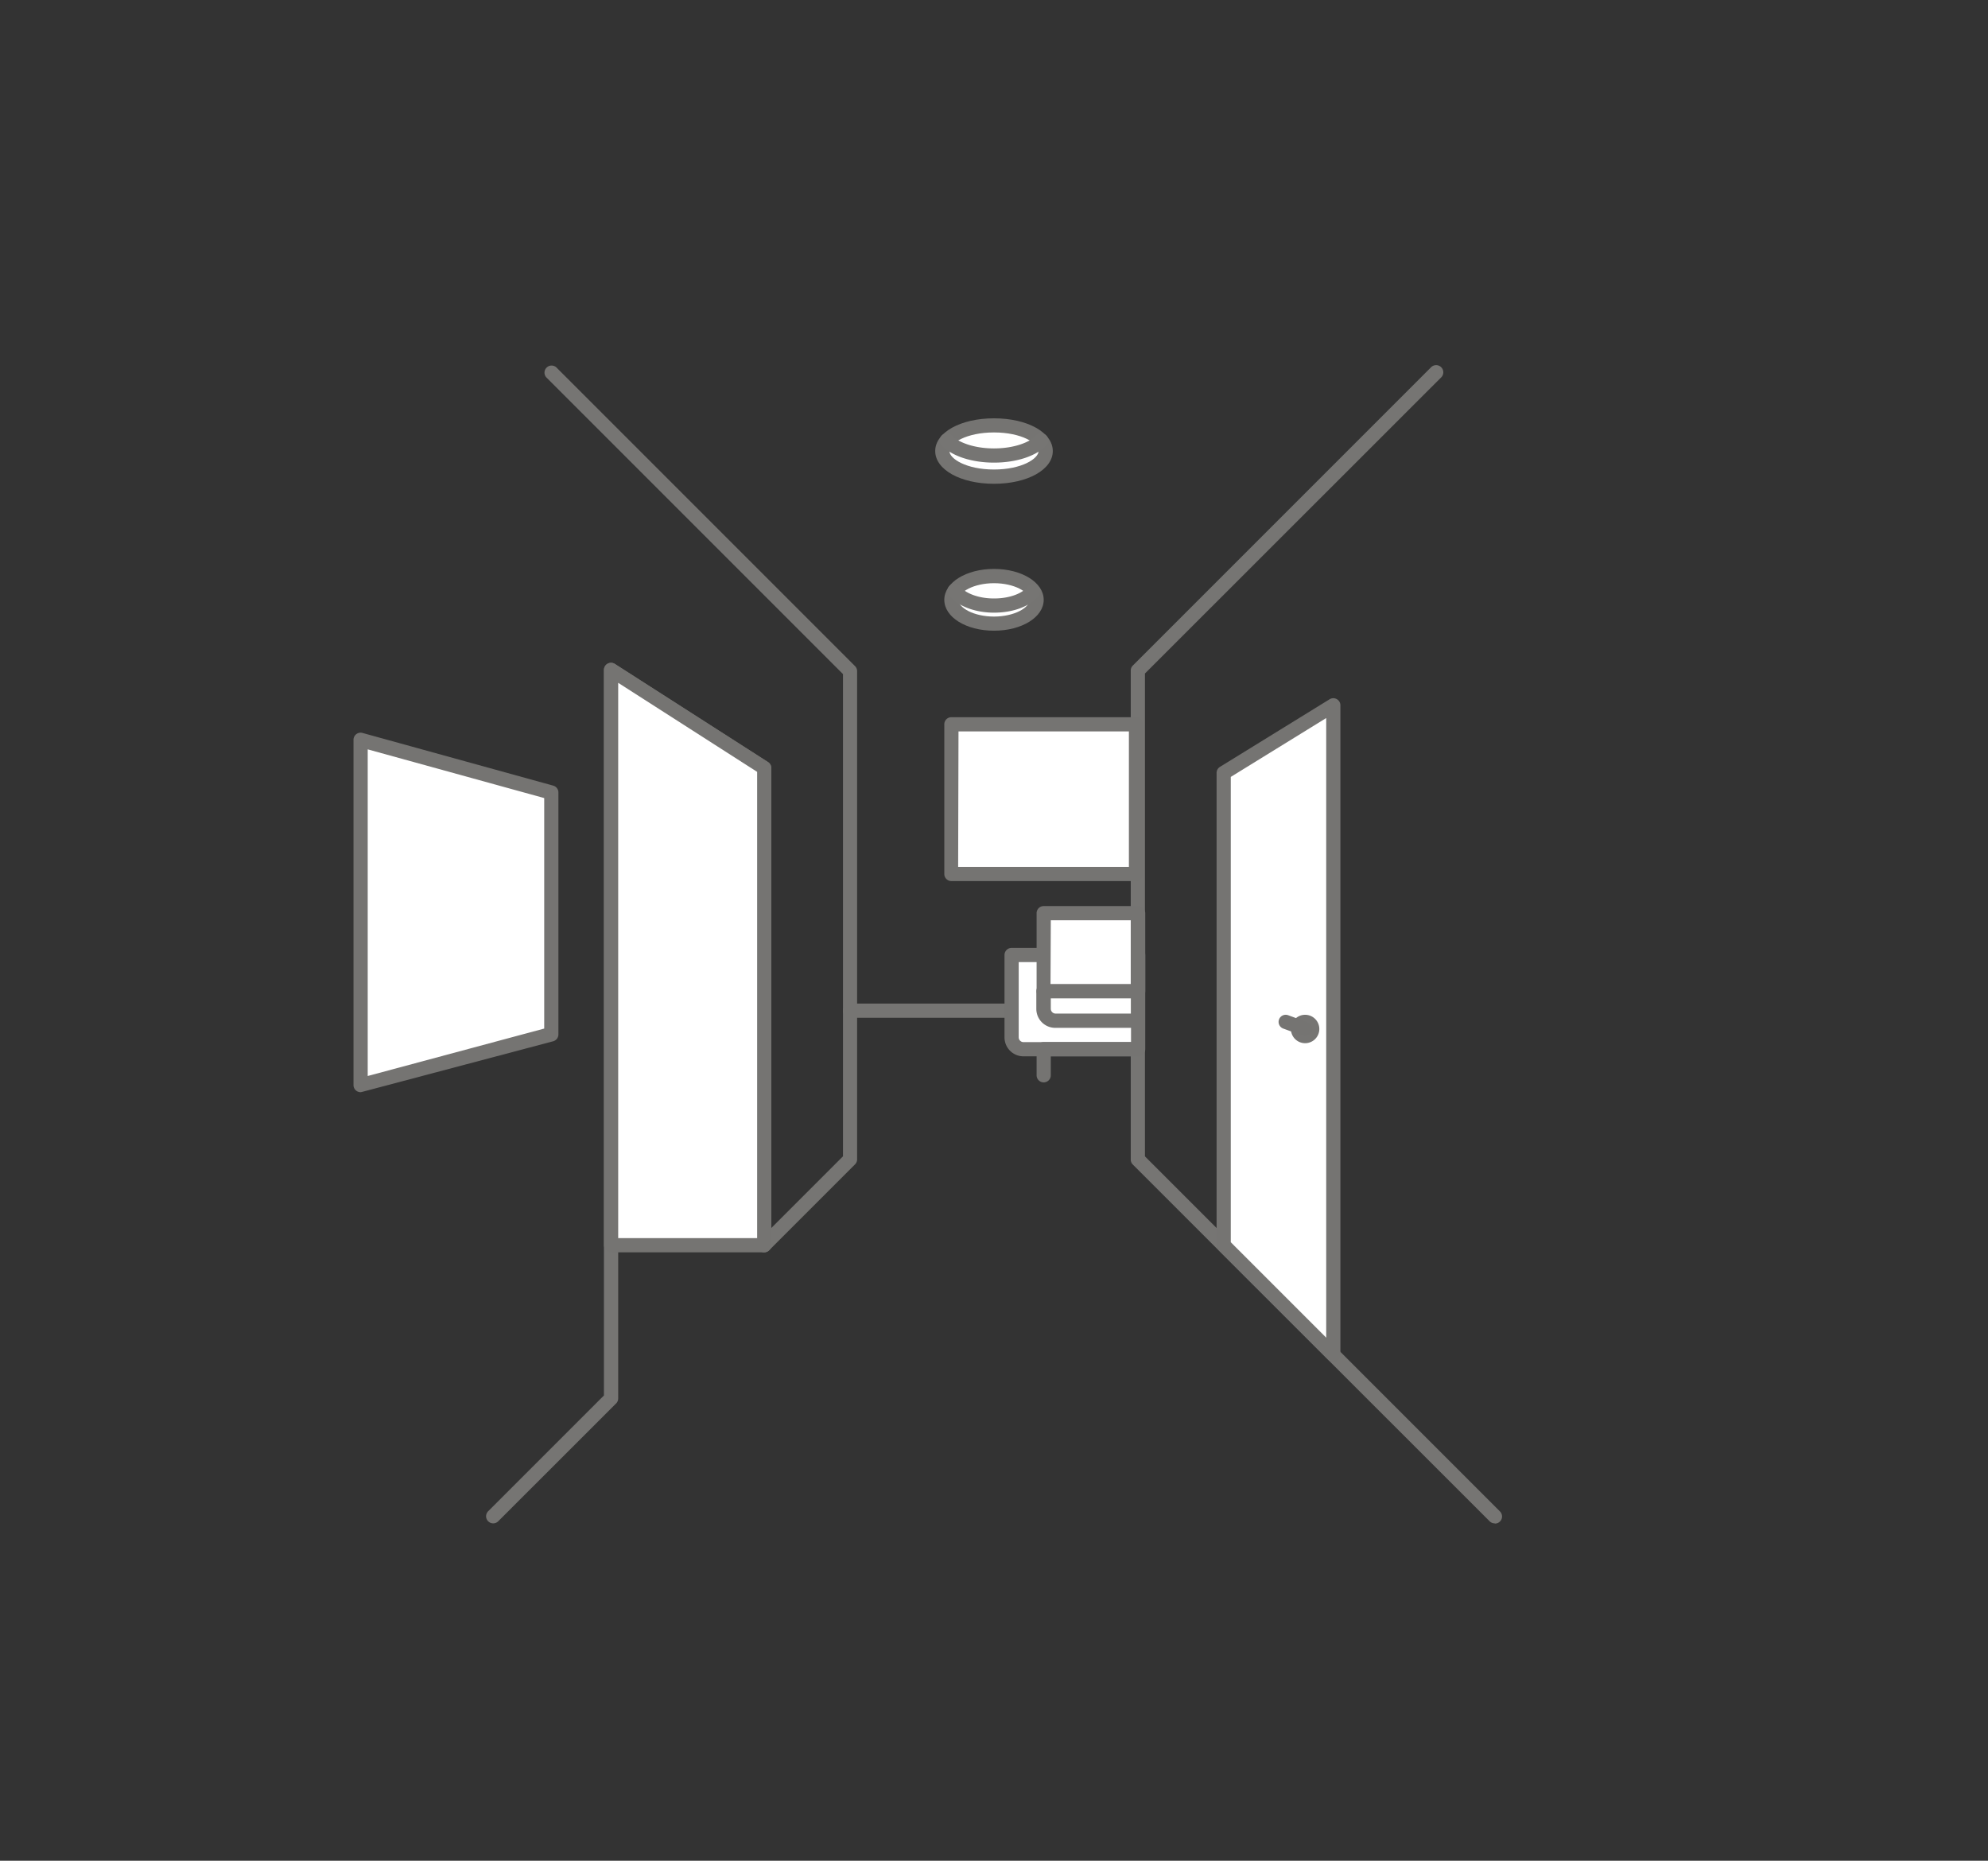 <svg xmlns="http://www.w3.org/2000/svg" viewBox="0 0 280 262.04"><rect x="0" y="0" width="280" height="262.04" fill="#333333" stroke="none"/><defs><style>.cls-1{fill:#767573;}.cls-2{fill:#fff;}.cls-3{fill:#757472;}</style></defs><title>Room_</title><g id="ON_WHITE_OFF" data-name="ON WHITE / OFF"><path class="cls-1" d="M69.47,214.53a1,1,0,0,1-.71-1.71l16.3-16.3V94.33a1,1,0,0,1,1.54-.84l21.57,13.82a1,1,0,0,1,.46.84v64.79l10.1-10.1V94.93l-41.8-41.8a1,1,0,0,1,1.41-1.41l42.09,42.09a1,1,0,0,1,.29.71v68.74a1,1,0,0,1-.29.71l-12.1,12.1a1,1,0,0,1-1.71-.71V108.7L87.07,96.16V196.93a1,1,0,0,1-.29.71l-16.6,16.59A1,1,0,0,1,69.47,214.53Z"/><path class="cls-1" d="M210.52,214.53a1,1,0,0,1-.71-.29L159.55,164a1,1,0,0,1-.29-.71V94.44a1,1,0,0,1,.29-.71l42-42A1,1,0,0,1,203,53.13L161.26,94.85v68l50,50a1,1,0,0,1-.71,1.71Z"/><polygon class="cls-2" points="172.35 108.85 187.79 99.33 187.79 190.79 172.35 175.36 172.35 108.85"/><path class="cls-3" d="M187.79,191.79a1,1,0,0,1-.71-.29l-15.44-15.44a1,1,0,0,1-.29-.71v-66.5a1,1,0,0,1,.47-.85l15.44-9.52a1,1,0,0,1,1.53.85v91.47a1,1,0,0,1-1,1Zm-14.44-16.85,13.44,13.44V101.12l-13.44,8.29Z"/><path class="cls-1" d="M160.26,143.33H119.74a1,1,0,1,1,0-2h40.52a1,1,0,0,1,0,2Z"/><rect class="cls-2" x="134" y="102.01" width="26.05" height="21.07"/><path class="cls-3" d="M160,124.08H134a1,1,0,0,1-1-1V102a1,1,0,0,1,1-1H160a1,1,0,0,1,1,1v21.07A1,1,0,0,1,160,124.08Zm-25.05-2H159V103H135Z"/><ellipse class="cls-2" cx="140" cy="84.47" rx="6" ry="3.35"/><path class="cls-3" d="M140,88.82c-3.93,0-7-1.91-7-4.35s3.08-4.35,7-4.35,7,1.91,7,4.35S143.92,88.82,140,88.82Zm0-6.69c-2.86,0-5,1.24-5,2.35s2.14,2.35,5,2.35,5-1.24,5-2.35S142.86,82.13,140,82.13Z"/><path class="cls-1" d="M140,86.28c-2.79,0-5.23-1-6.36-2.48a1,1,0,1,1,1.61-1.19c.59.8,2.33,1.67,4.75,1.67s4.11-.83,4.73-1.65a1,1,0,0,1,1.59,1.21C145.18,85.35,142.76,86.28,140,86.28Z"/><ellipse class="cls-2" cx="140" cy="63.51" rx="7.28" ry="3.61"/><path class="cls-3" d="M140,68.13c-4.72,0-8.28-2-8.28-4.61s3.56-4.61,8.28-4.61,8.28,2,8.28,4.61S144.72,68.13,140,68.13Zm0-7.23c-3.89,0-6.28,1.52-6.28,2.61s2.39,2.61,6.28,2.61,6.28-1.52,6.28-2.61S143.89,60.9,140,60.9Z"/><path class="cls-1" d="M140,65.15c-3.17,0-6-.94-7.38-2.45a1,1,0,0,1,1.48-1.35c.82.9,3,1.8,5.9,1.8s5.08-.9,5.9-1.8a1,1,0,1,1,1.48,1.35C146,64.21,143.17,65.15,140,65.15Z"/><path class="cls-2" d="M160.26,134.49H142.48v11.6a1.67,1.67,0,0,0,1.67,1.67h16.11"/><path class="cls-3" d="M160.26,148.76H144.15a2.67,2.67,0,0,1-2.67-2.67v-11.6a1,1,0,0,1,1-1h17.78a1,1,0,0,1,0,2H143.48v10.6a.68.68,0,0,0,.67.67h16.11a1,1,0,0,1,0,2Z"/><polyline class="cls-2" points="146.96 139.6 146.96 128.57 160.26 128.57 160.26 139.6 146.96 139.6"/><path class="cls-3" d="M160.26,140.6H147a1,1,0,0,1-1-1v-11a1,1,0,0,1,1-1h13.3a1,1,0,0,1,1,1v11A1,1,0,0,1,160.26,140.6Zm-12.3-2h11.3v-9H148Z"/><path class="cls-2" d="M147,142.08V139.6h13.3v4.14H148.63A1.67,1.67,0,0,1,147,142.08Z"/><path class="cls-3" d="M160.26,144.75H148.63a2.67,2.67,0,0,1-2.67-2.67V139.6a1,1,0,0,1,1-1h13.3a1,1,0,0,1,1,1v4.14A1,1,0,0,1,160.26,144.75ZM148,140.6v1.47a.68.68,0,0,0,.67.67h10.63V140.6Z"/><path class="cls-3" d="M147,152.43a1,1,0,0,1-1-1v-3.68a1,1,0,0,1,1-1h12.3V134.49a1,1,0,0,1,2,0v13.27a1,1,0,0,1-1,1H148v2.68A1,1,0,0,1,147,152.43Z"/><polygon class="cls-2" points="86.07 94.33 107.64 108.16 107.64 175.36 86.07 175.36 86.07 94.33"/><path class="cls-3" d="M107.64,176.36H86.07a1,1,0,0,1-1-1v-81a1,1,0,0,1,1.54-.84l21.57,13.82a1,1,0,0,1,.46.84v67.2A1,1,0,0,1,107.64,176.36Zm-20.57-2h19.57V108.7L87.07,96.16Z"/><path class="cls-1" d="M183.82,146.91a2,2,0,1,1,2-2A2,2,0,0,1,183.82,146.91Zm0-2h0Z"/><path class="cls-3" d="M183.82,145.91a1,1,0,0,1-.34-.06l-2.74-1a1,1,0,1,1,.69-1.88l2.74,1a1,1,0,0,1-.34,1.94Z"/><polygon class="cls-2" points="50.79 152.81 77.65 145.6 77.65 111.63 50.79 104.22 50.79 152.81"/><path class="cls-3" d="M50.79,153.81a1,1,0,0,1-1-1V104.22a1,1,0,0,1,1.27-1l26.86,7.42a1,1,0,0,1,.73,1v34a1,1,0,0,1-.74,1L51,153.77A1,1,0,0,1,50.79,153.81Zm1-48.28v46l24.86-6.68V112.39Z"/></g></svg>